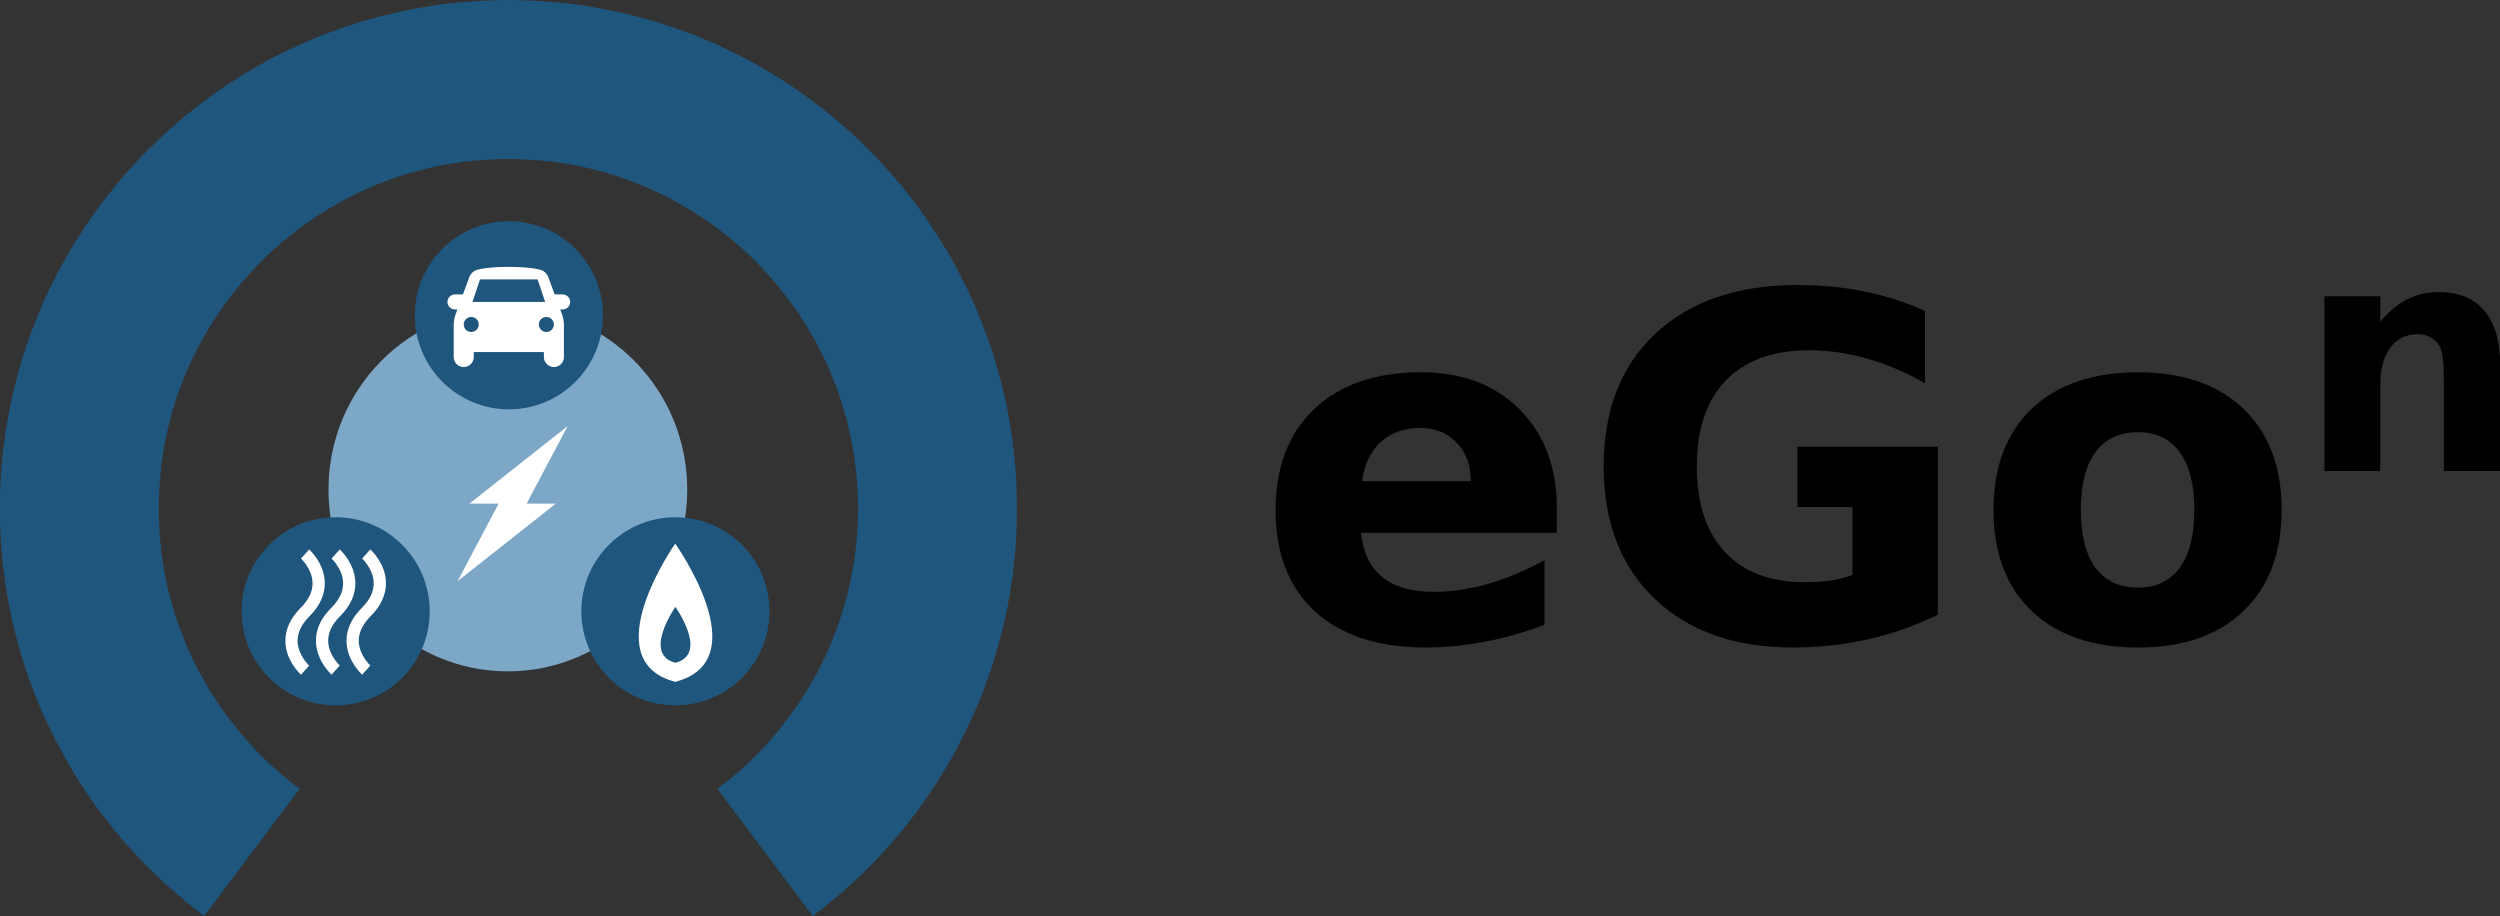 <?xml version="1.0" encoding="UTF-8" standalone="no"?>
<svg
   xmlns:dc="http://purl.org/dc/elements/1.1/"
   xmlns:cc="http://creativecommons.org/ns#"
   xmlns:rdf="http://www.w3.org/1999/02/22-rdf-syntax-ns#"
   xmlns:svg="http://www.w3.org/2000/svg"
   xmlns="http://www.w3.org/2000/svg"
   xmlns:sodipodi="http://sodipodi.sourceforge.net/DTD/sodipodi-0.dtd"
   xmlns:inkscape="http://www.inkscape.org/namespaces/inkscape"
   width="393.252mm"
   height="144.101mm"
   viewBox="0 0 393.252 144.101"
   version="1.1"
   id="svg1068"
   sodipodi:docname="logo_egon_top_nav.svg"
   inkscape:version="0.92.3 (2405546, 2018-03-11)">
  <rect x="0" y="0" width="393.252" height="144.101" fill="#333333" stroke="none"/>
  <sodipodi:namedview
     pagecolor="#ffffff"
     bordercolor="#666666"
     borderopacity="1"
     objecttolerance="10"
     gridtolerance="10"
     guidetolerance="10"
     inkscape:pageopacity="0"
     inkscape:pageshadow="2"
     inkscape:window-width="1853"
     inkscape:window-height="1025"
     id="namedview28"
     showgrid="false"
     fit-margin-top="0"
     fit-margin-left="0"
     fit-margin-right="0"
     fit-margin-bottom="0"
     inkscape:zoom="0.061913015"
     inkscape:cx="446.06746"
     inkscape:cy="272.31635"
     inkscape:window-x="67"
     inkscape:window-y="27"
     inkscape:window-maximized="1"
     inkscape:current-layer="layer1" />
  <defs
     id="defs1062" />
  <g
     id="layer1"
     transform="translate(232.679,47.872)">
    <ellipse
       ry="28.583"
       rx="28.217"
       cy="-29.151"
       cx="-152.793"
       id="circle872"
       style="opacity:1;fill:#7ca7c6;fill-opacity:1;stroke:none;stroke-width:4.656;stroke-linecap:round;stroke-linejoin:round;stroke-miterlimit:4;stroke-dasharray:none;stroke-dashoffset:0;stroke-opacity:1;paint-order:fill markers stroke"
       transform="scale(1,-1)" />
    <path
       style="display:inline;fill:#1f567d;fill-opacity:1;fill-rule:evenodd;stroke:none;stroke-width:0.265;enable-background:new"
       d="m -152.724,-47.872 -2.031,0.042 -2.074,0.085 -2.031,0.127 -2.032,0.169 -1.989,0.212 -1.99,0.296 -1.99,0.338 -1.989,0.381 -1.905,0.423 -1.947,0.466 -1.905,0.508 -1.905,0.55 -1.862,0.635 -1.82,0.635 -1.862,0.677 -1.778,0.762 -1.778,0.762 -1.778,0.846 -1.735,0.846 -1.693,0.889 -1.693,0.973 -1.693,0.974 -1.609,1.016 -1.608,1.058 -1.609,1.101 -1.523,1.143 -1.524,1.143 -1.524,1.228 -1.439,1.227 -1.439,1.27 -1.397,1.312 -1.397,1.354 -1.354,1.354 -1.27,1.397 -1.313,1.439 -1.227,1.481 -1.185,1.482 -1.185,1.523 -1.143,1.566 -1.101,1.608 -1.058,1.608 -1.016,1.609 -0.974,1.651 -0.931,1.693 -0.931,1.735 -0.846,1.735 -0.846,1.735 -0.762,1.82 -0.719,1.778 -0.72,1.82 -0.635,1.862 -0.635,1.862 -0.55,1.905 -0.507,1.905 -0.466,1.904 -0.424,1.947 -0.381,1.989 -0.338,1.947 -0.254,1.989 -0.254,2.031 -0.169,2.031 -0.127,2.032 -0.085,2.031 v 2.074 2.074 l 0.085,2.032 0.127,2.031 0.169,2.031 0.254,2.032 0.254,1.989 0.338,1.989 0.381,1.947 0.424,1.947 0.466,1.905 0.507,1.904 0.55,1.905 0.635,1.862 0.635,1.862 0.72,1.82 0.719,1.82 0.762,1.778 0.846,1.735 0.846,1.735 0.931,1.735 0.931,1.693 0.974,1.651 1.016,1.651 1.058,1.608 1.101,1.566 1.143,1.566 1.185,1.523 1.185,1.482 1.227,1.482 1.313,1.439 1.27,1.397 1.354,1.354 1.397,1.354 1.397,1.312 1.439,1.27 1.439,1.227 1.524,1.227 1.508,1.173 15.014,-20.01 -0.057,-0.04 -2.074,-1.608 -1.99,-1.735 -1.905,-1.82 -1.82,-1.905 -1.735,-2.031 -1.651,-2.074 -1.524,-2.159 -1.439,-2.201 -1.312,-2.328 -0.635,-1.143 -0.592,-1.227 -0.55,-1.185 -0.55,-1.228 -0.508,-1.27 -0.466,-1.227 -0.466,-1.27 -0.423,-1.312 -0.381,-1.27 -0.338,-1.312 -0.339,-1.354 -0.296,-1.312 -0.254,-1.354 -0.212,-1.354 -0.211,-1.354 -0.127,-1.397 -0.127,-1.397 -0.085,-1.396 -0.085,-1.397 V 32.12 30.681 l 0.085,-1.397 0.085,-1.397 0.127,-1.397 0.127,-1.354 0.211,-1.396 0.212,-1.354 0.254,-1.354 0.296,-1.312 0.339,-1.354 0.338,-1.312 0.381,-1.27 0.423,-1.312 0.466,-1.27 0.466,-1.227 0.508,-1.27 0.55,-1.227 0.55,-1.185 0.592,-1.185 0.635,-1.185 1.312,-2.328 1.439,-2.2 1.524,-2.159 1.651,-2.074 1.735,-1.989 1.82,-1.947 1.905,-1.82 1.99,-1.693 2.074,-1.651 2.159,-1.524 2.244,-1.439 2.286,-1.312 1.185,-0.635 1.185,-0.593 1.228,-0.55 1.227,-0.55 1.227,-0.508 1.27,-0.466 1.27,-0.466 1.27,-0.423 1.312,-0.381 1.312,-0.338 1.312,-0.338 1.313,-0.297 1.354,-0.254 1.354,-0.212 1.397,-0.211 1.354,-0.127 1.397,-0.127 1.397,-0.085 1.439,-0.085 h 1.397 1.439 l 1.397,0.085 1.397,0.085 1.397,0.127 1.397,0.127 1.354,0.211 1.354,0.212 1.354,0.254 1.354,0.297 1.312,0.338 1.312,0.338 1.313,0.381 1.27,0.423 1.27,0.466 1.27,0.466 1.228,0.508 1.227,0.55 1.227,0.55 1.185,0.593 1.185,0.635 2.286,1.312 2.243,1.439 2.159,1.524 2.074,1.651 1.99,1.693 1.904,1.82 1.82,1.947 1.736,1.989 1.608,2.074 1.566,2.159 1.397,2.2 1.354,2.328 0.592,1.185 0.593,1.185 0.593,1.185 0.508,1.227 0.508,1.27 0.507,1.227 0.424,1.27 0.423,1.312 0.381,1.27 0.381,1.312 0.296,1.354 0.297,1.312 0.254,1.354 0.254,1.354 0.169,1.396 0.17,1.354 0.127,1.397 0.084,1.397 0.042,1.397 0.042,1.439 -0.042,1.439 -0.042,1.397 -0.084,1.396 -0.127,1.397 -0.17,1.397 -0.169,1.354 -0.254,1.354 -0.254,1.354 -0.297,1.312 -0.296,1.354 -0.381,1.312 -0.381,1.27 -0.423,1.312 -0.424,1.27 -0.507,1.227 -0.508,1.27 -0.508,1.228 -0.593,1.185 -0.593,1.227 -0.592,1.143 -1.354,2.328 -1.397,2.201 -1.566,2.159 -1.608,2.074 -1.736,2.031 -1.82,1.905 -1.904,1.82 -1.99,1.735 -2.074,1.608 -0.044,0.031 15.006,20.014 1.503,-1.169 1.482,-1.227 1.482,-1.227 1.439,-1.27 1.397,-1.312 1.397,-1.354 1.312,-1.354 1.312,-1.397 1.27,-1.439 1.27,-1.482 1.185,-1.482 1.185,-1.523 1.101,-1.566 1.1,-1.566 1.058,-1.608 1.016,-1.651 1.016,-1.651 0.931,-1.693 0.889,-1.735 0.889,-1.735 0.804,-1.735 0.804,-1.778 0.72,-1.82 0.677,-1.82 0.677,-1.862 0.592,-1.862 0.55,-1.905 0.55,-1.904 0.466,-1.905 0.423,-1.947 0.381,-1.947 0.297,-1.989 0.296,-1.989 0.212,-2.032 0.211,-2.031 0.127,-2.031 0.042,-2.032 0.042,-2.074 -0.042,-2.074 -0.042,-2.031 -0.127,-2.032 -0.211,-2.031 -0.212,-2.031 -0.296,-1.989 -0.297,-1.947 -0.381,-1.989 -0.423,-1.947 -0.466,-1.904 -0.55,-1.905 -0.55,-1.905 -0.592,-1.862 -0.677,-1.862 -0.677,-1.82 -0.72,-1.778 -0.804,-1.82 -0.804,-1.735 -0.889,-1.735 -0.889,-1.735 -0.931,-1.693 -1.016,-1.651 -1.016,-1.609 -1.058,-1.608 -1.1,-1.608 -1.101,-1.566 -1.185,-1.523 -1.185,-1.482 -1.27,-1.481 -1.27,-1.439 -1.312,-1.397 -1.312,-1.354 -1.397,-1.354 -1.397,-1.312 -1.439,-1.27 -1.482,-1.227 -1.482,-1.228 -1.523,-1.143 -1.566,-1.143 -1.566,-1.101 -1.609,-1.058 -1.651,-1.016 -1.651,-0.974 -1.693,-0.973 -1.693,-0.889 -1.735,-0.846 -1.778,-0.846 -1.778,-0.762 -1.82,-0.762 -1.82,-0.677 -1.862,-0.635 -1.862,-0.635 -1.862,-0.55 -1.904,-0.508 -1.947,-0.466 -1.947,-0.423 -1.947,-0.381 -1.989,-0.338 -1.99,-0.296 -2.031,-0.212 -1.99,-0.169 -2.032,-0.127 -2.074,-0.085 z"
       id="path6869"
       inkscape:connector-curvature="0" />
    <g
       transform="matrix(2.968,0,0,2.968,518.309,-297.696)"
       id="text6879"
       style="font-style:normal;font-variant:normal;font-weight:700;font-size:25.4px;line-height:125%;font-family:'Roboto Black';text-align:start;letter-spacing:0px;word-spacing:0px;text-anchor:start;display:inline;fill:#000000;fill-opacity:1;stroke:none;stroke-width:0.265;enable-background:new"
       aria-label="eGo">
      <path
         id="path838"
         style="stroke-width:0.265"
         d="m -170.515,111.147 v 1.265 h -10.381 q 0.161,1.563 1.129,2.344 0.967,0.781 2.704,0.781 1.401,0 2.865,-0.409 1.476,-0.422 3.026,-1.265 v 3.423 q -1.575,0.595 -3.15,0.893 -1.575,0.31 -3.15,0.31 -3.77,0 -5.866,-1.91 -2.084,-1.922 -2.084,-5.383 0,-3.398 2.046,-5.345 2.059,-1.947 5.655,-1.947 3.274,0 5.234,1.972 1.972,1.972 1.972,5.271 z m -4.564,-1.476 q 0,-1.265 -0.744,-2.034 -0.732,-0.781 -1.922,-0.781 -1.29,0 -2.096,0.732 -0.806,0.719 -1.005,2.084 z"
         inkscape:connector-curvature="0" />
      <path
         id="path840"
         style="stroke-width:0.265"
         d="m -150.324,116.753 q -1.786,0.868 -3.708,1.302 -1.922,0.434 -3.969,0.434 -4.626,0 -7.33,-2.58 -2.704,-2.592 -2.704,-7.02 0,-4.477 2.753,-7.045 2.753,-2.567 7.541,-2.567 1.848,0 3.535,0.347 1.699,0.347 3.2,1.029 v 3.832 q -1.55,-0.881 -3.088,-1.315 -1.525,-0.434 -3.063,-0.434 -2.853,0 -4.403,1.6 -1.538,1.587 -1.538,4.552 0,2.939 1.488,4.539 1.488,1.6 4.229,1.6 0.744,0 1.377,-0.087 0.645,-0.099 1.153,-0.298 v -3.597 h -2.915 v -3.2 h 7.441 z"
         inkscape:connector-curvature="0" />
      <path
         id="path842"
         style="stroke-width:0.265"
         d="m -139.72,107.079 q -1.476,0 -2.257,1.067 -0.769,1.054 -0.769,3.051 0,1.997 0.769,3.063 0.781,1.054 2.257,1.054 1.451,0 2.22,-1.054 0.769,-1.067 0.769,-3.063 0,-1.997 -0.769,-3.051 -0.769,-1.067 -2.22,-1.067 z m 0,-3.175 q 3.584,0 5.593,1.935 2.022,1.935 2.022,5.358 0,3.423 -2.022,5.358 -2.009,1.935 -5.593,1.935 -3.597,0 -5.631,-1.935 -2.022,-1.935 -2.022,-5.358 0,-3.423 2.022,-5.358 2.034,-1.935 5.631,-1.935 z"
         inkscape:connector-curvature="0" />
    </g>
    <circle
       transform="scale(1,-1)"
       style="opacity:1;fill:#1f567d;fill-opacity:1;stroke:none;stroke-width:2.426;stroke-linecap:round;stroke-linejoin:round;stroke-miterlimit:4;stroke-dasharray:none;stroke-dashoffset:0;stroke-opacity:1;paint-order:fill markers stroke"
       id="circle1207"
       cx="-179.881"
       cy="-48.287"
       r="14.795" />
    <g
       transform="matrix(2.968,0,0,2.968,518.309,-297.696)"
       id="text862"
       style="font-style:normal;font-variant:normal;font-weight:700;font-size:25.4px;line-height:125%;font-family:'Roboto Black';text-align:start;letter-spacing:0px;word-spacing:0px;text-anchor:start;display:inline;fill:#000000;fill-opacity:1;stroke:none;stroke-width:0.265;enable-background:new"
       aria-label="n">
      <path
         id="path835"
         style="font-size:16.933px;stroke-width:0.265"
         d="m -120.527,103.496 v 5.639 h -2.977 v -0.918 -3.398 q 0,-1.199 -0.058,-1.654 -0.05,-0.455 -0.182,-0.67 -0.174,-0.289 -0.471,-0.446 -0.298,-0.165 -0.678,-0.165 -0.926,0 -1.455,0.719 -0.529,0.711 -0.529,1.976 v 4.556 h -2.96 v -9.26 h 2.96 v 1.356 q 0.67,-0.81 1.422,-1.191 0.752,-0.389 1.662,-0.389 1.604,0 2.431,0.984 0.835,0.984 0.835,2.861 z"
         inkscape:connector-curvature="0" />
    </g>
    <g
       transform="matrix(0.263,0,0,0.263,-193.03,35.252)"
       id="g968"
       style="fill:#ffffff;fill-opacity:1">
      <path
         style="fill:#ffffff;fill-opacity:1"
         d="M 70.74,12.53 65.83,18 c 0.07,0.06 6.74,6.24 6.93,14.54 0.11,5.1 -2.26,10.12 -7.06,14.91 -6.29,6.29 -9.38,13.13 -9.19,20.34 0.3,11.46 9,19.39 9.33,19.72 L 70.74,82 c -0.07,-0.06 -6.7,-6.25 -6.92,-14.47 -0.13,-5.12 2.24,-10.16 7.06,-15 6.29,-6.29 9.38,-13.13 9.19,-20.34 -0.3,-11.4 -8.97,-19.33 -9.33,-19.66 z"
         id="path951"
         inkscape:connector-curvature="0" />
      <path
         style="fill:#ffffff;fill-opacity:1"
         d="m 61.78,32.25 c -0.3,-11.46 -9,-19.39 -9.33,-19.72 L 47.55,18 c 0.07,0.06 6.7,6.25 6.91,14.47 0.14,5.12 -2.23,10.16 -7.05,15 -6.29,6.23 -9.41,13.07 -9.19,20.28 0.3,11.46 9,19.39 9.33,19.72 L 52.45,82 C 52.38,81.94 45.75,75.75 45.54,67.53 45.4,62.41 47.77,57.37 52.59,52.53 58.88,46.3 62,39.46 61.78,32.25 Z"
         id="path953"
         inkscape:connector-curvature="0" />
      <path
         style="fill:#ffffff;fill-opacity:1"
         d="m 43.49,32.25 c -0.3,-11.46 -9,-19.39 -9.33,-19.72 L 29.26,18 c 0.07,0.06 6.7,6.25 6.92,14.47 0.13,5.12 -2.24,10.16 -7.06,15 -6.29,6.29 -9.38,13.13 -9.19,20.34 0.3,11.46 9,19.39 9.33,19.72 L 34.17,82 C 34.1,82 27.43,75.8 27.24,67.5 27.13,62.4 29.5,57.38 34.3,52.59 40.59,46.3 43.68,39.46 43.49,32.25 Z"
         id="path955"
         inkscape:connector-curvature="0" />
    </g>
    <circle
       r="14.795"
       cy="-48.287"
       cx="-126.436"
       id="circle1012"
       style="opacity:1;fill:#1f567d;fill-opacity:1;stroke:none;stroke-width:2.426;stroke-linecap:round;stroke-linejoin:round;stroke-miterlimit:4;stroke-dasharray:none;stroke-dashoffset:0;stroke-opacity:1;paint-order:fill markers stroke"
       transform="scale(1,-1)" />
    <g
       transform="matrix(0.353,0,0,0.353,-143.17,30.984)"
       id="g997"
       style="fill:#ffffff;fill-opacity:1">
      <g
         style="fill:#ffffff;fill-opacity:1"
         id="g985">
        <path
           style="fill:#ffffff;fill-opacity:1"
           d="m 47.314,18.878 c 0,0 -36.572,51.986 0,61.563 37.204,-9.577 0,-61.563 0,-61.563 z m 0.083,53.084 c -14.791,-3.873 0,-24.907 0,-24.907 0,0 15.052,21.034 0,24.907 z"
           id="path983"
           inkscape:connector-curvature="0" />
      </g>
    </g>
    <circle
       transform="scale(1,-1)"
       style="opacity:1;fill:#1f567d;fill-opacity:1;stroke:none;stroke-width:2.426;stroke-linecap:round;stroke-linejoin:round;stroke-miterlimit:4;stroke-dasharray:none;stroke-dashoffset:0;stroke-opacity:1;paint-order:fill markers stroke"
       id="circle1014"
       cx="-152.629"
       cy="-1.72"
       r="14.795" />
    <g
       transform="matrix(0.197,0,0,0.197,-162.493,-7.863)"
       id="g1010"
       style="fill:#ffffff;fill-opacity:1">
      <path
         style="fill:#ffffff;fill-opacity:1"
         d="m 99,38 c 0,-3.3 -2.7,-6 -6,-6 H 86.632 L 81.383,17.753 C 80.622,15.689 78.309,13.384 76.241,12.632 76.241,12.633 69,10 50,10 c -19,0 -26.241,2.633 -26.241,2.633 -2.068,0.752 -4.381,3.056 -5.142,5.121 L 13.368,32 H 7 c -3.3,0 -6,2.7 -6,6 0,3.3 2.7,6 6,6 H 8.947 L 7.383,48.247 C 6.622,50.311 6,53.8 6,56 v 26 c 0,4.4 3.6,8 8,8 4.4,0 8,-3.6 8,-8 v -4 h 56 v 4 c 0,4.4 3.6,8 8,8 4.4,0 8,-3.6 8,-8 V 56 c 0,-2.2 -0.622,-5.689 -1.383,-7.753 L 91.053,44 H 93 c 3.3,0 6,-2.7 6,-6 z M 27,20 h 46 l 6,18 H 21 Z m -7,42 c -3.313,0 -6,-2.688 -6,-6 0,-3.312 2.687,-6 6,-6 3.313,0 6,2.688 6,6 0,3.312 -2.687,6 -6,6 z m 60,0 c -3.314,0 -6,-2.686 -6,-6 0,-3.314 2.686,-6 6,-6 3.314,0 6,2.686 6,6 0,3.314 -2.686,6 -6,6 z"
         id="path999"
         inkscape:connector-curvature="0" />
    </g>
    <g
       transform="matrix(0.265,0,0,0.271,-165.294,17.799)"
       id="g981"
       style="fill:#5784a3;fill-opacity:1">
      <polygon
         style="fill:#ffffff;fill-opacity:1"
         points="17.351,95 75.635,50 58.311,50 82.648,5 24.364,50 41.691,50 "
         id="polygon970" />
    </g>
  </g>
</svg>
